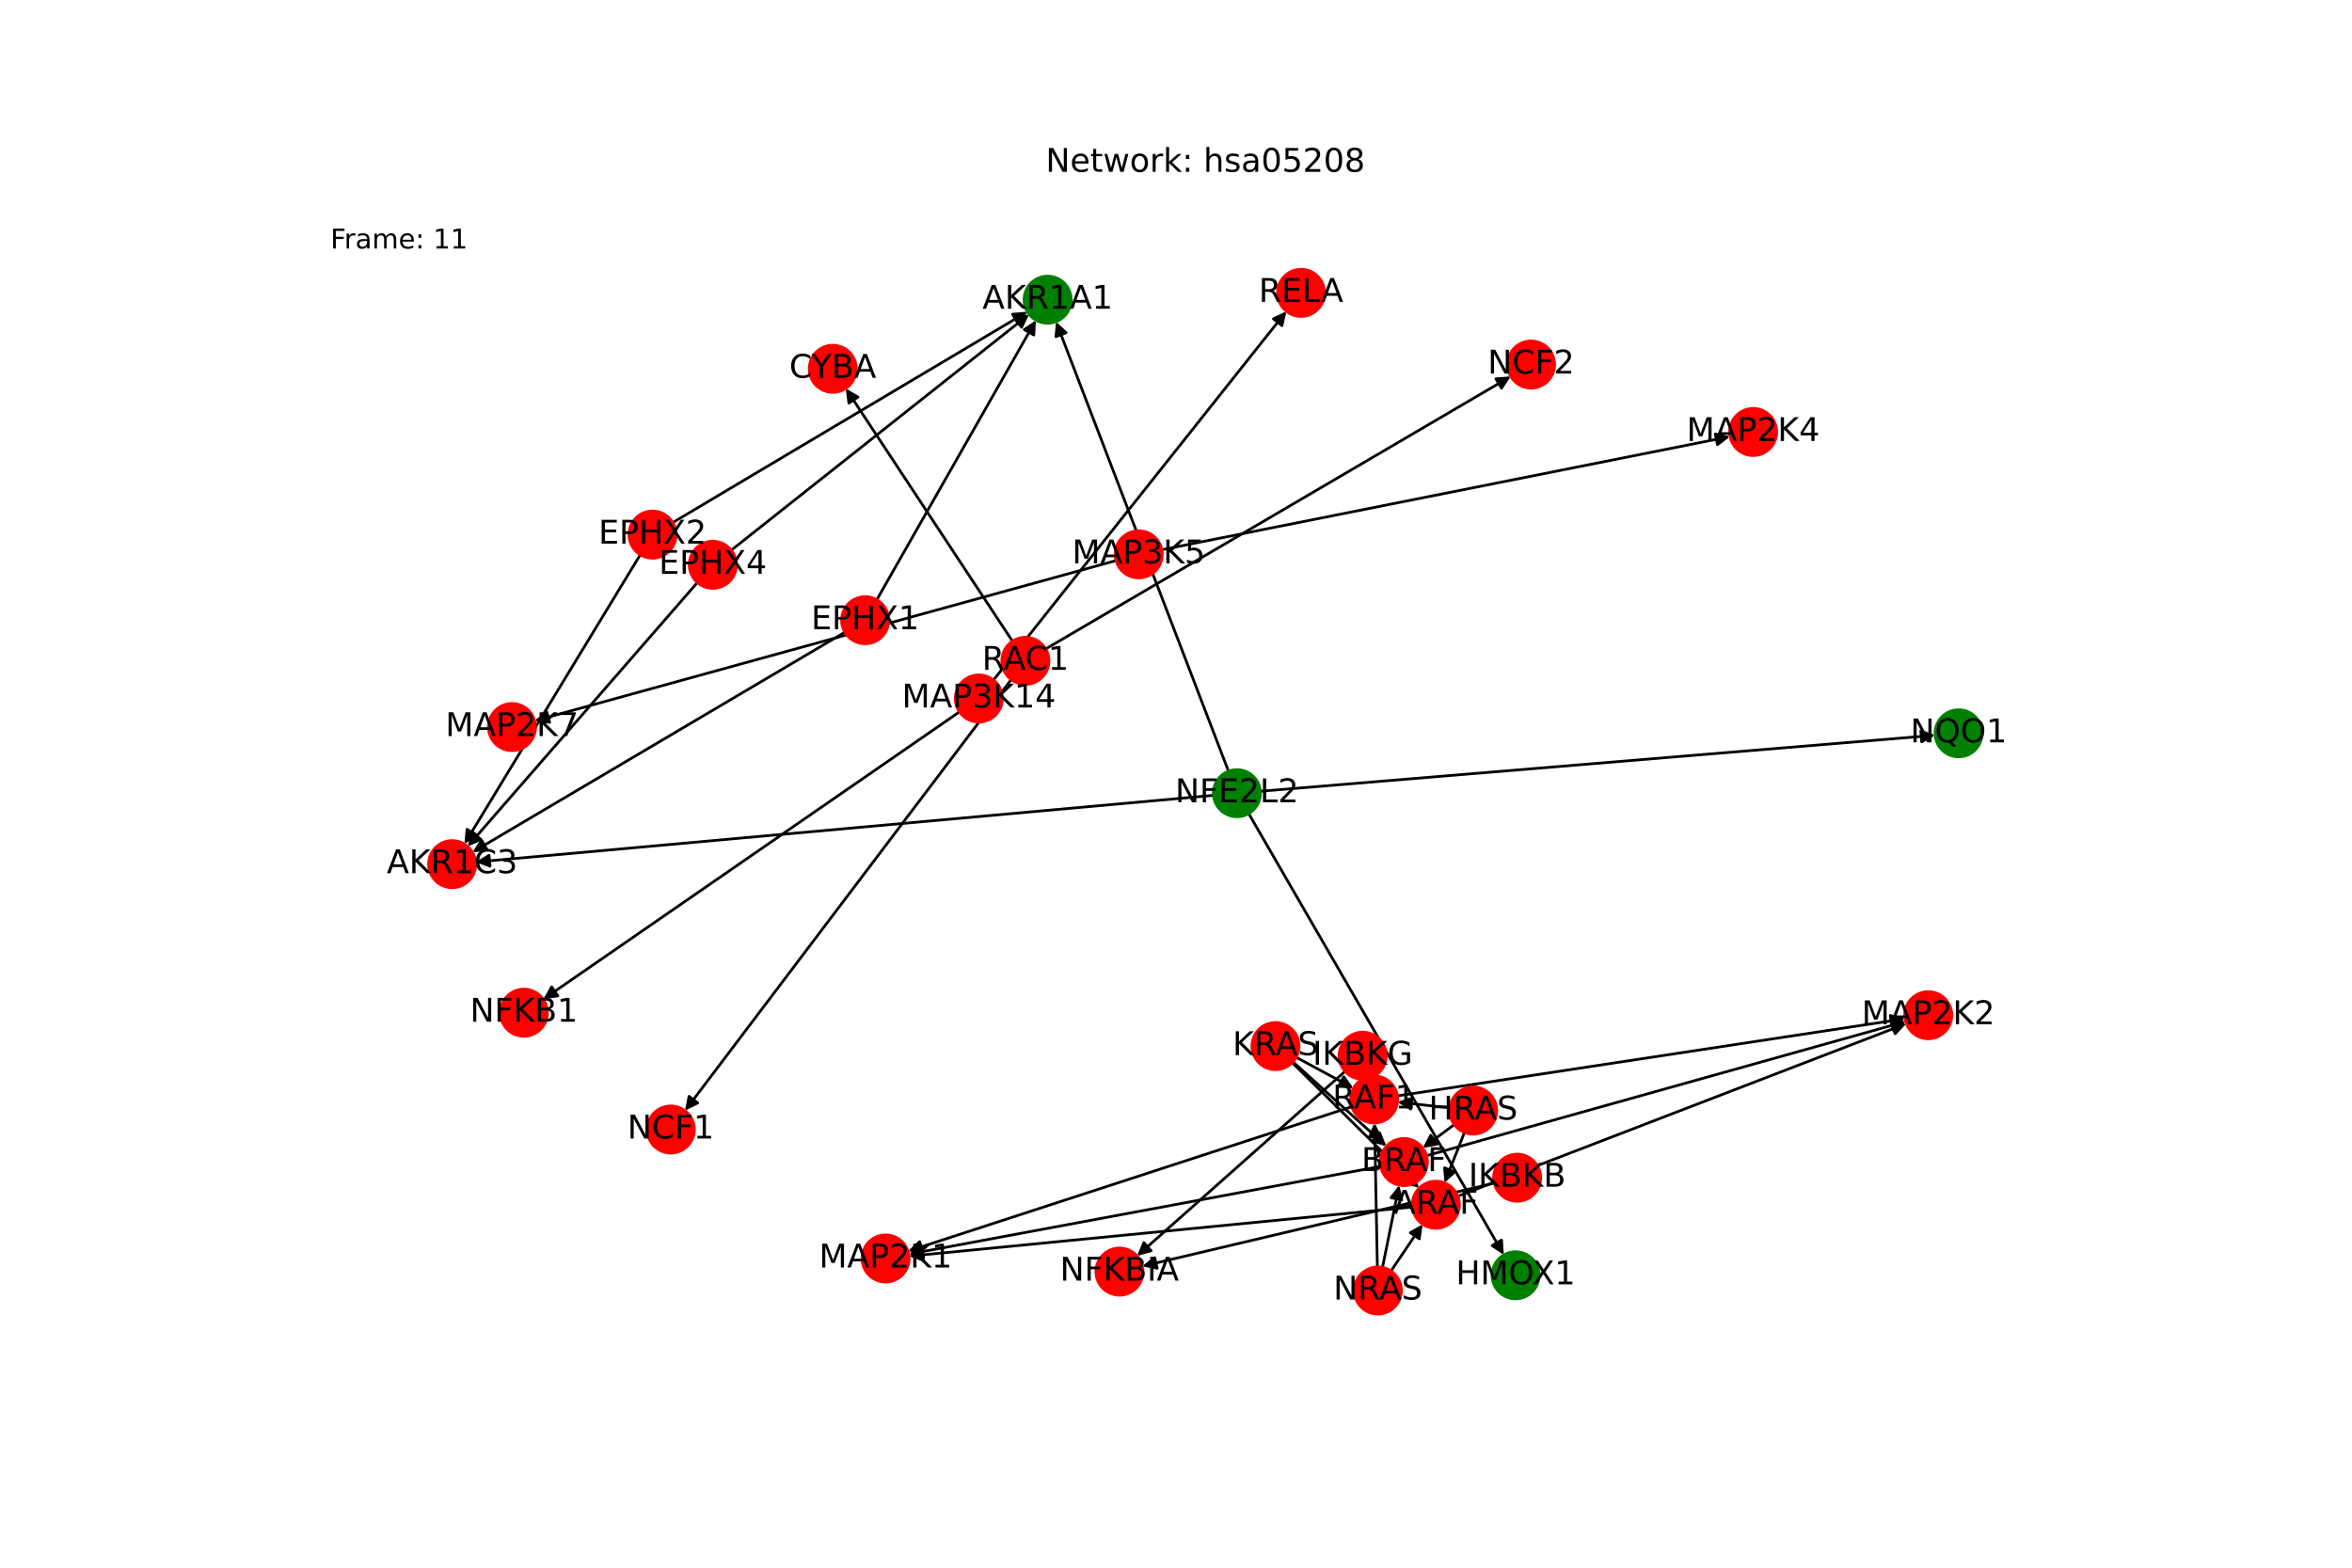 <?xml version="1.0" encoding="utf-8" standalone="no"?>
<!DOCTYPE svg PUBLIC "-//W3C//DTD SVG 1.1//EN"
  "http://www.w3.org/Graphics/SVG/1.1/DTD/svg11.dtd">
<!-- Created with matplotlib (https://matplotlib.org/) -->
<svg height="576pt" version="1.1" viewBox="0 0 864 576" width="864pt" xmlns="http://www.w3.org/2000/svg" xmlns:xlink="http://www.w3.org/1999/xlink">
 <defs>
  <style type="text/css">*{stroke-linecap:butt;stroke-linejoin:round;}</style>
 </defs>
 <g id="figure_1">
  <g id="patch_1">
   <path d="M 0 576 
L 864 576 
L 864 0 
L 0 0 
z
" style="fill:#ffffff;"/>
  </g>
  <g id="axes_1">
   <g id="patch_2">
    <path clip-path="url(#p5823218ba5)" d="M 364.96 249.852 
Q 418.752 182.121 471.849 115.266 
" style="fill:none;stroke:#000000;stroke-linecap:round;"/>
    <path clip-path="url(#p5823218ba5)" d="M 467.795 117.154 
L 471.849 115.266 
L 470.927 119.642 
L 467.795 117.154 
z
" style="stroke:#000000;stroke-linecap:round;"/>
   </g>
   <g id="patch_3">
    <path clip-path="url(#p5823218ba5)" d="M 352.445 261.559 
Q 276.009 314.36 200.494 366.525 
" style="fill:none;stroke:#000000;stroke-linecap:round;"/>
    <path clip-path="url(#p5823218ba5)" d="M 204.922 365.897 
L 200.494 366.525 
L 202.648 362.606 
L 204.922 365.897 
z
" style="stroke:#000000;stroke-linecap:round;"/>
   </g>
   <g id="patch_4">
    <path clip-path="url(#p5823218ba5)" d="M 426.798 201.979 
Q 531.162 181.194 634.429 160.627 
" style="fill:none;stroke:#000000;stroke-linecap:round;"/>
    <path clip-path="url(#p5823218ba5)" d="M 630.115 159.447 
L 634.429 160.627 
L 630.896 163.37 
L 630.115 159.447 
z
" style="stroke:#000000;stroke-linecap:round;"/>
   </g>
   <g id="patch_5">
    <path clip-path="url(#p5823218ba5)" d="M 409.951 205.973 
Q 303.19 235.406 197.507 264.541 
" style="fill:none;stroke:#000000;stroke-linecap:round;"/>
    <path clip-path="url(#p5823218ba5)" d="M 201.895 265.406 
L 197.507 264.541 
L 200.831 261.55 
L 201.895 265.406 
z
" style="stroke:#000000;stroke-linecap:round;"/>
   </g>
   <g id="patch_6">
    <path clip-path="url(#p5823218ba5)" d="M 463.009 290.723 
Q 586.937 280.434 709.75 270.237 
" style="fill:none;stroke:#000000;stroke-linecap:round;"/>
    <path clip-path="url(#p5823218ba5)" d="M 705.599 268.575 
L 709.75 270.237 
L 705.93 272.561 
L 705.599 268.575 
z
" style="stroke:#000000;stroke-linecap:round;"/>
   </g>
   <g id="patch_7">
    <path clip-path="url(#p5823218ba5)" d="M 458.715 298.939 
Q 505.565 380.004 551.855 460.1 
" style="fill:none;stroke:#000000;stroke-linecap:round;"/>
    <path clip-path="url(#p5823218ba5)" d="M 551.585 455.636 
L 551.855 460.1 
L 548.121 457.637 
L 551.585 455.636 
z
" style="stroke:#000000;stroke-linecap:round;"/>
   </g>
   <g id="patch_8">
    <path clip-path="url(#p5823218ba5)" d="M 451.279 283.352 
Q 419.609 200.779 388.34 119.25 
" style="fill:none;stroke:#000000;stroke-linecap:round;"/>
    <path clip-path="url(#p5823218ba5)" d="M 387.905 123.701 
L 388.34 119.25 
L 391.64 122.269 
L 387.905 123.701 
z
" style="stroke:#000000;stroke-linecap:round;"/>
   </g>
   <g id="patch_9">
    <path clip-path="url(#p5823218ba5)" d="M 445.755 292.219 
Q 310.242 304.475 175.843 316.63 
" style="fill:none;stroke:#000000;stroke-linecap:round;"/>
    <path clip-path="url(#p5823218ba5)" d="M 180.007 318.262 
L 175.843 316.63 
L 179.647 314.278 
L 180.007 318.262 
z
" style="stroke:#000000;stroke-linecap:round;"/>
   </g>
   <g id="patch_10">
    <path clip-path="url(#p5823218ba5)" d="M 371.911 235.573 
Q 341.297 189.151 311.299 143.662 
" style="fill:none;stroke:#000000;stroke-linecap:round;"/>
    <path clip-path="url(#p5823218ba5)" d="M 311.831 148.103 
L 311.299 143.662 
L 315.171 145.901 
L 311.831 148.103 
z
" style="stroke:#000000;stroke-linecap:round;"/>
   </g>
   <g id="patch_11">
    <path clip-path="url(#p5823218ba5)" d="M 371.451 249.708 
Q 311.539 328.903 252.302 407.205 
" style="fill:none;stroke:#000000;stroke-linecap:round;"/>
    <path clip-path="url(#p5823218ba5)" d="M 256.311 405.222 
L 252.302 407.205 
L 253.121 402.809 
L 256.311 405.222 
z
" style="stroke:#000000;stroke-linecap:round;"/>
   </g>
   <g id="patch_12">
    <path clip-path="url(#p5823218ba5)" d="M 384.151 238.42 
Q 469.556 188.369 553.997 138.883 
" style="fill:none;stroke:#000000;stroke-linecap:round;"/>
    <path clip-path="url(#p5823218ba5)" d="M 549.534 139.18 
L 553.997 138.883 
L 551.557 142.631 
L 549.534 139.18 
z
" style="stroke:#000000;stroke-linecap:round;"/>
   </g>
   <g id="patch_13">
    <path clip-path="url(#p5823218ba5)" d="M 534.207 413.205 
Q 528.429 417.5 523.548 421.128 
" style="fill:none;stroke:#000000;stroke-linecap:round;"/>
    <path clip-path="url(#p5823218ba5)" d="M 527.952 420.347 
L 523.548 421.128 
L 525.565 417.137 
L 527.952 420.347 
z
" style="stroke:#000000;stroke-linecap:round;"/>
   </g>
   <g id="patch_14">
    <path clip-path="url(#p5823218ba5)" d="M 532.555 407.071 
Q 522.966 405.994 514.487 405.043 
" style="fill:none;stroke:#000000;stroke-linecap:round;"/>
    <path clip-path="url(#p5823218ba5)" d="M 518.239 407.476 
L 514.487 405.043 
L 518.685 403.501 
L 518.239 407.476 
z
" style="stroke:#000000;stroke-linecap:round;"/>
   </g>
   <g id="patch_15">
    <path clip-path="url(#p5823218ba5)" d="M 537.966 416.091 
Q 534.301 425.338 531.047 433.546 
" style="fill:none;stroke:#000000;stroke-linecap:round;"/>
    <path clip-path="url(#p5823218ba5)" d="M 534.38 430.564 
L 531.047 433.546 
L 530.662 429.09 
L 534.38 430.564 
z
" style="stroke:#000000;stroke-linecap:round;"/>
   </g>
   <g id="patch_16">
    <path clip-path="url(#p5823218ba5)" d="M 474.979 390.16 
Q 492.127 405.658 508.445 420.407 
" style="fill:none;stroke:#000000;stroke-linecap:round;"/>
    <path clip-path="url(#p5823218ba5)" d="M 506.819 416.241 
L 508.445 420.407 
L 504.137 419.208 
L 506.819 416.241 
z
" style="stroke:#000000;stroke-linecap:round;"/>
   </g>
   <g id="patch_17">
    <path clip-path="url(#p5823218ba5)" d="M 476.169 388.474 
Q 486.663 394.152 496.174 399.299 
" style="fill:none;stroke:#000000;stroke-linecap:round;"/>
    <path clip-path="url(#p5823218ba5)" d="M 493.607 395.637 
L 496.174 399.299 
L 491.704 399.154 
L 493.607 395.637 
z
" style="stroke:#000000;stroke-linecap:round;"/>
   </g>
   <g id="patch_18">
    <path clip-path="url(#p5823218ba5)" d="M 474.709 390.445 
Q 497.997 413.494 520.491 435.757 
" style="fill:none;stroke:#000000;stroke-linecap:round;"/>
    <path clip-path="url(#p5823218ba5)" d="M 519.055 431.522 
L 520.491 435.757 
L 516.241 434.365 
L 519.055 431.522 
z
" style="stroke:#000000;stroke-linecap:round;"/>
   </g>
   <g id="patch_19">
    <path clip-path="url(#p5823218ba5)" d="M 507.86 465.665 
Q 510.92 450.559 513.758 436.548 
" style="fill:none;stroke:#000000;stroke-linecap:round;"/>
    <path clip-path="url(#p5823218ba5)" d="M 511.004 440.072 
L 513.758 436.548 
L 514.924 440.866 
L 511.004 440.072 
z
" style="stroke:#000000;stroke-linecap:round;"/>
   </g>
   <g id="patch_20">
    <path clip-path="url(#p5823218ba5)" d="M 505.972 465.493 
Q 505.456 439.052 504.963 413.728 
" style="fill:none;stroke:#000000;stroke-linecap:round;"/>
    <path clip-path="url(#p5823218ba5)" d="M 503.041 417.766 
L 504.963 413.728 
L 507.04 417.688 
L 503.041 417.766 
z
" style="stroke:#000000;stroke-linecap:round;"/>
   </g>
   <g id="patch_21">
    <path clip-path="url(#p5823218ba5)" d="M 510.99 466.978 
Q 516.792 458.396 521.967 450.739 
" style="fill:none;stroke:#000000;stroke-linecap:round;"/>
    <path clip-path="url(#p5823218ba5)" d="M 518.07 452.933 
L 521.967 450.739 
L 521.384 455.173 
L 518.07 452.933 
z
" style="stroke:#000000;stroke-linecap:round;"/>
   </g>
   <g id="patch_22">
    <path clip-path="url(#p5823218ba5)" d="M 507.185 428.547 
Q 420.513 444.676 334.939 460.599 
" style="fill:none;stroke:#000000;stroke-linecap:round;"/>
    <path clip-path="url(#p5823218ba5)" d="M 339.237 461.834 
L 334.939 460.599 
L 338.506 457.901 
L 339.237 461.834 
z
" style="stroke:#000000;stroke-linecap:round;"/>
   </g>
   <g id="patch_23">
    <path clip-path="url(#p5823218ba5)" d="M 524.039 424.627 
Q 612.019 399.981 698.922 375.636 
" style="fill:none;stroke:#000000;stroke-linecap:round;"/>
    <path clip-path="url(#p5823218ba5)" d="M 694.531 374.789 
L 698.922 375.636 
L 695.61 378.641 
L 694.531 374.789 
z
" style="stroke:#000000;stroke-linecap:round;"/>
   </g>
   <g id="patch_24">
    <path clip-path="url(#p5823218ba5)" d="M 496.538 406.633 
Q 415.047 433.171 334.619 459.362 
" style="fill:none;stroke:#000000;stroke-linecap:round;"/>
    <path clip-path="url(#p5823218ba5)" d="M 339.041 460.025 
L 334.619 459.362 
L 337.803 456.221 
L 339.041 460.025 
z
" style="stroke:#000000;stroke-linecap:round;"/>
   </g>
   <g id="patch_25">
    <path clip-path="url(#p5823218ba5)" d="M 513.336 402.65 
Q 606.556 388.475 698.671 374.469 
" style="fill:none;stroke:#000000;stroke-linecap:round;"/>
    <path clip-path="url(#p5823218ba5)" d="M 694.416 373.093 
L 698.671 374.469 
L 695.017 377.047 
L 694.416 373.093 
z
" style="stroke:#000000;stroke-linecap:round;"/>
   </g>
   <g id="patch_26">
    <path clip-path="url(#p5823218ba5)" d="M 518.823 443.48 
Q 426.382 452.513 335.055 461.438 
" style="fill:none;stroke:#000000;stroke-linecap:round;"/>
    <path clip-path="url(#p5823218ba5)" d="M 339.23 463.039 
L 335.055 461.438 
L 338.841 459.058 
L 339.23 463.039 
z
" style="stroke:#000000;stroke-linecap:round;"/>
   </g>
   <g id="patch_27">
    <path clip-path="url(#p5823218ba5)" d="M 535.528 439.525 
Q 617.891 407.818 699.212 376.512 
" style="fill:none;stroke:#000000;stroke-linecap:round;"/>
    <path clip-path="url(#p5823218ba5)" d="M 694.76 376.082 
L 699.212 376.512 
L 696.197 379.815 
L 694.76 376.082 
z
" style="stroke:#000000;stroke-linecap:round;"/>
   </g>
   <g id="patch_28">
    <path clip-path="url(#p5823218ba5)" d="M 548.891 434.705 
Q 484.275 449.965 420.747 464.969 
" style="fill:none;stroke:#000000;stroke-linecap:round;"/>
    <path clip-path="url(#p5823218ba5)" d="M 425.1 465.996 
L 420.747 464.969 
L 424.181 462.103 
L 425.1 465.996 
z
" style="stroke:#000000;stroke-linecap:round;"/>
   </g>
   <g id="patch_29">
    <path clip-path="url(#p5823218ba5)" d="M 494.097 393.641 
Q 455.901 427.554 418.54 460.724 
" style="fill:none;stroke:#000000;stroke-linecap:round;"/>
    <path clip-path="url(#p5823218ba5)" d="M 422.859 459.564 
L 418.54 460.724 
L 420.204 456.573 
L 422.859 459.564 
z
" style="stroke:#000000;stroke-linecap:round;"/>
   </g>
   <g id="patch_30">
    <path clip-path="url(#p5823218ba5)" d="M 322.096 220.356 
Q 351.326 169.001 380.002 118.618 
" style="fill:none;stroke:#000000;stroke-linecap:round;"/>
    <path clip-path="url(#p5823218ba5)" d="M 376.286 121.105 
L 380.002 118.618 
L 379.762 123.083 
L 376.286 121.105 
z
" style="stroke:#000000;stroke-linecap:round;"/>
   </g>
   <g id="patch_31">
    <path clip-path="url(#p5823218ba5)" d="M 310.354 232.29 
Q 241.958 272.698 174.523 312.538 
" style="fill:none;stroke:#000000;stroke-linecap:round;"/>
    <path clip-path="url(#p5823218ba5)" d="M 178.985 312.225 
L 174.523 312.538 
L 176.95 308.781 
L 178.985 312.225 
z
" style="stroke:#000000;stroke-linecap:round;"/>
   </g>
   <g id="patch_32">
    <path clip-path="url(#p5823218ba5)" d="M 247.144 191.996 
Q 312.27 153.271 376.436 115.117 
" style="fill:none;stroke:#000000;stroke-linecap:round;"/>
    <path clip-path="url(#p5823218ba5)" d="M 371.976 115.442 
L 376.436 115.117 
L 374.02 118.88 
L 371.976 115.442 
z
" style="stroke:#000000;stroke-linecap:round;"/>
   </g>
   <g id="patch_33">
    <path clip-path="url(#p5823218ba5)" d="M 235.202 203.824 
Q 202.903 256.967 171.184 309.155 
" style="fill:none;stroke:#000000;stroke-linecap:round;"/>
    <path clip-path="url(#p5823218ba5)" d="M 174.971 306.776 
L 171.184 309.155 
L 171.553 304.698 
L 174.971 306.776 
z
" style="stroke:#000000;stroke-linecap:round;"/>
   </g>
   <g id="patch_34">
    <path clip-path="url(#p5823218ba5)" d="M 268.648 202.139 
Q 323.348 158.819 377.172 116.192 
" style="fill:none;stroke:#000000;stroke-linecap:round;"/>
    <path clip-path="url(#p5823218ba5)" d="M 372.795 117.108 
L 377.172 116.192 
L 375.278 120.243 
L 372.795 117.108 
z
" style="stroke:#000000;stroke-linecap:round;"/>
   </g>
   <g id="patch_35">
    <path clip-path="url(#p5823218ba5)" d="M 256.175 214.045 
Q 213.984 262.511 172.527 310.135 
" style="fill:none;stroke:#000000;stroke-linecap:round;"/>
    <path clip-path="url(#p5823218ba5)" d="M 176.662 308.431 
L 172.527 310.135 
L 173.645 305.805 
L 176.662 308.431 
z
" style="stroke:#000000;stroke-linecap:round;"/>
   </g>
   <g id="PathCollection_1">
    <defs>
     <path d="M 0 8.66 
C 2.297 8.66 4.5 7.748 6.124 6.124 
C 7.748 4.5 8.66 2.297 8.66 -0 
C 8.66 -2.297 7.748 -4.5 6.124 -6.124 
C 4.5 -7.748 2.297 -8.66 0 -8.66 
C -2.297 -8.66 -4.5 -7.748 -6.124 -6.124 
C -7.748 -4.5 -8.66 -2.297 -8.66 0 
C -8.66 2.297 -7.748 4.5 -6.124 6.124 
C -4.5 7.748 -2.297 8.66 0 8.66 
z
" id="C0_0_f2641036a3"/>
    </defs>
    <g clip-path="url(#p5823218ba5)">
     <use style="fill:#ff0000;stroke:#ff0000;" x="305.916" xlink:href="#C0_0_f2641036a3" y="135.5"/>
    </g>
    <g clip-path="url(#p5823218ba5)">
     <use style="fill:#ff0000;stroke:#ff0000;" x="246.402" xlink:href="#C0_0_f2641036a3" y="415.005"/>
    </g>
    <g clip-path="url(#p5823218ba5)">
     <use style="fill:#ff0000;stroke:#ff0000;" x="562.434" xlink:href="#C0_0_f2641036a3" y="133.939"/>
    </g>
    <g clip-path="url(#p5823218ba5)">
     <use style="fill:#008000;stroke:#008000;" x="719.494" xlink:href="#C0_0_f2641036a3" y="269.428"/>
    </g>
    <g clip-path="url(#p5823218ba5)">
     <use style="fill:#ff0000;stroke:#ff0000;" x="359.572" xlink:href="#C0_0_f2641036a3" y="256.636"/>
    </g>
    <g clip-path="url(#p5823218ba5)">
     <use style="fill:#ff0000;stroke:#ff0000;" x="418.301" xlink:href="#C0_0_f2641036a3" y="203.671"/>
    </g>
    <g clip-path="url(#p5823218ba5)">
     <use style="fill:#008000;stroke:#008000;" x="454.381" xlink:href="#C0_0_f2641036a3" y="291.439"/>
    </g>
    <g clip-path="url(#p5823218ba5)">
     <use style="fill:#ff0000;stroke:#ff0000;" x="411.227" xlink:href="#C0_0_f2641036a3" y="467.217"/>
    </g>
    <g clip-path="url(#p5823218ba5)">
     <use style="fill:#ff0000;stroke:#ff0000;" x="376.677" xlink:href="#C0_0_f2641036a3" y="242.8"/>
    </g>
    <g clip-path="url(#p5823218ba5)">
     <use style="fill:#008000;stroke:#008000;" x="556.747" xlink:href="#C0_0_f2641036a3" y="468.566"/>
    </g>
    <g clip-path="url(#p5823218ba5)">
     <use style="fill:#ff0000;stroke:#ff0000;" x="541.159" xlink:href="#C0_0_f2641036a3" y="408.036"/>
    </g>
    <g clip-path="url(#p5823218ba5)">
     <use style="fill:#ff0000;stroke:#ff0000;" x="468.553" xlink:href="#C0_0_f2641036a3" y="384.353"/>
    </g>
    <g clip-path="url(#p5823218ba5)">
     <use style="fill:#ff0000;stroke:#ff0000;" x="506.141" xlink:href="#C0_0_f2641036a3" y="474.153"/>
    </g>
    <g clip-path="url(#p5823218ba5)">
     <use style="fill:#ff0000;stroke:#ff0000;" x="325.323" xlink:href="#C0_0_f2641036a3" y="462.388"/>
    </g>
    <g clip-path="url(#p5823218ba5)">
     <use style="fill:#ff0000;stroke:#ff0000;" x="708.337" xlink:href="#C0_0_f2641036a3" y="372.999"/>
    </g>
    <g clip-path="url(#p5823218ba5)">
     <use style="fill:#ff0000;stroke:#ff0000;" x="515.699" xlink:href="#C0_0_f2641036a3" y="426.963"/>
    </g>
    <g clip-path="url(#p5823218ba5)">
     <use style="fill:#ff0000;stroke:#ff0000;" x="504.772" xlink:href="#C0_0_f2641036a3" y="403.952"/>
    </g>
    <g clip-path="url(#p5823218ba5)">
     <use style="fill:#ff0000;stroke:#ff0000;" x="527.443" xlink:href="#C0_0_f2641036a3" y="442.638"/>
    </g>
    <g clip-path="url(#p5823218ba5)">
     <use style="fill:#008000;stroke:#008000;" x="384.839" xlink:href="#C0_0_f2641036a3" y="110.12"/>
    </g>
    <g clip-path="url(#p5823218ba5)">
     <use style="fill:#ff0000;stroke:#ff0000;" x="166.106" xlink:href="#C0_0_f2641036a3" y="317.511"/>
    </g>
    <g clip-path="url(#p5823218ba5)">
     <use style="fill:#ff0000;stroke:#ff0000;" x="477.931" xlink:href="#C0_0_f2641036a3" y="107.607"/>
    </g>
    <g clip-path="url(#p5823218ba5)">
     <use style="fill:#ff0000;stroke:#ff0000;" x="192.448" xlink:href="#C0_0_f2641036a3" y="372.083"/>
    </g>
    <g clip-path="url(#p5823218ba5)">
     <use style="fill:#ff0000;stroke:#ff0000;" x="644.02" xlink:href="#C0_0_f2641036a3" y="158.717"/>
    </g>
    <g clip-path="url(#p5823218ba5)">
     <use style="fill:#ff0000;stroke:#ff0000;" x="188.077" xlink:href="#C0_0_f2641036a3" y="267.141"/>
    </g>
    <g clip-path="url(#p5823218ba5)">
     <use style="fill:#ff0000;stroke:#ff0000;" x="557.322" xlink:href="#C0_0_f2641036a3" y="432.714"/>
    </g>
    <g clip-path="url(#p5823218ba5)">
     <use style="fill:#ff0000;stroke:#ff0000;" x="500.573" xlink:href="#C0_0_f2641036a3" y="387.892"/>
    </g>
    <g clip-path="url(#p5823218ba5)">
     <use style="fill:#ff0000;stroke:#ff0000;" x="317.811" xlink:href="#C0_0_f2641036a3" y="227.885"/>
    </g>
    <g clip-path="url(#p5823218ba5)">
     <use style="fill:#ff0000;stroke:#ff0000;" x="239.701" xlink:href="#C0_0_f2641036a3" y="196.422"/>
    </g>
    <g clip-path="url(#p5823218ba5)">
     <use style="fill:#ff0000;stroke:#ff0000;" x="261.859" xlink:href="#C0_0_f2641036a3" y="207.516"/>
    </g>
   </g>
   <g id="text_1">
    <g clip-path="url(#p5823218ba5)">
     <!-- CYBA -->
     <g transform="translate(289.946 138.811)scale(0.12 -0.12)">
      <defs>
       <path d="M 64.406 67.281 
L 64.406 56.891 
Q 59.422 61.531 53.781 63.812 
Q 48.141 66.109 41.797 66.109 
Q 29.297 66.109 22.656 58.469 
Q 16.016 50.828 16.016 36.375 
Q 16.016 21.969 22.656 14.328 
Q 29.297 6.688 41.797 6.688 
Q 48.141 6.688 53.781 8.984 
Q 59.422 11.281 64.406 15.922 
L 64.406 5.609 
Q 59.234 2.094 53.438 0.328 
Q 47.656 -1.422 41.219 -1.422 
Q 24.656 -1.422 15.125 8.703 
Q 5.609 18.844 5.609 36.375 
Q 5.609 53.953 15.125 64.078 
Q 24.656 74.219 41.219 74.219 
Q 47.75 74.219 53.531 72.484 
Q 59.328 70.75 64.406 67.281 
z
" id="DejaVuSans-67"/>
       <path d="M -0.203 72.906 
L 10.406 72.906 
L 30.609 42.922 
L 50.688 72.906 
L 61.281 72.906 
L 35.5 34.719 
L 35.5 0 
L 25.594 0 
L 25.594 34.719 
z
" id="DejaVuSans-89"/>
       <path d="M 19.672 34.812 
L 19.672 8.109 
L 35.5 8.109 
Q 43.453 8.109 47.281 11.406 
Q 51.125 14.703 51.125 21.484 
Q 51.125 28.328 47.281 31.562 
Q 43.453 34.812 35.5 34.812 
z
M 19.672 64.797 
L 19.672 42.828 
L 34.281 42.828 
Q 41.5 42.828 45.031 45.531 
Q 48.578 48.25 48.578 53.812 
Q 48.578 59.328 45.031 62.062 
Q 41.5 64.797 34.281 64.797 
z
M 9.812 72.906 
L 35.016 72.906 
Q 46.297 72.906 52.391 68.219 
Q 58.5 63.531 58.5 54.891 
Q 58.5 48.188 55.375 44.234 
Q 52.25 40.281 46.188 39.312 
Q 53.469 37.75 57.5 32.781 
Q 61.531 27.828 61.531 20.406 
Q 61.531 10.641 54.891 5.312 
Q 48.25 0 35.984 0 
L 9.812 0 
z
" id="DejaVuSans-66"/>
       <path d="M 34.188 63.188 
L 20.797 26.906 
L 47.609 26.906 
z
M 28.609 72.906 
L 39.797 72.906 
L 67.578 0 
L 57.328 0 
L 50.688 18.703 
L 17.828 18.703 
L 11.188 0 
L 0.781 0 
z
" id="DejaVuSans-65"/>
      </defs>
      <use xlink:href="#DejaVuSans-67"/>
      <use x="68.074" xlink:href="#DejaVuSans-89"/>
      <use x="129.158" xlink:href="#DejaVuSans-66"/>
      <use x="197.762" xlink:href="#DejaVuSans-65"/>
     </g>
    </g>
   </g>
   <g id="text_2">
    <g clip-path="url(#p5823218ba5)">
     <!-- NCF1 -->
     <g transform="translate(230.455 418.316)scale(0.12 -0.12)">
      <defs>
       <path d="M 9.812 72.906 
L 23.094 72.906 
L 55.422 11.922 
L 55.422 72.906 
L 64.984 72.906 
L 64.984 0 
L 51.703 0 
L 19.391 60.984 
L 19.391 0 
L 9.812 0 
z
" id="DejaVuSans-78"/>
       <path d="M 9.812 72.906 
L 51.703 72.906 
L 51.703 64.594 
L 19.672 64.594 
L 19.672 43.109 
L 48.578 43.109 
L 48.578 34.812 
L 19.672 34.812 
L 19.672 0 
L 9.812 0 
z
" id="DejaVuSans-70"/>
       <path d="M 12.406 8.297 
L 28.516 8.297 
L 28.516 63.922 
L 10.984 60.406 
L 10.984 69.391 
L 28.422 72.906 
L 38.281 72.906 
L 38.281 8.297 
L 54.391 8.297 
L 54.391 0 
L 12.406 0 
z
" id="DejaVuSans-49"/>
      </defs>
      <use xlink:href="#DejaVuSans-78"/>
      <use x="74.805" xlink:href="#DejaVuSans-67"/>
      <use x="144.629" xlink:href="#DejaVuSans-70"/>
      <use x="202.148" xlink:href="#DejaVuSans-49"/>
     </g>
    </g>
   </g>
   <g id="text_3">
    <g clip-path="url(#p5823218ba5)">
     <!-- NCF2 -->
     <g transform="translate(546.487 137.25)scale(0.12 -0.12)">
      <defs>
       <path d="M 19.188 8.297 
L 53.609 8.297 
L 53.609 0 
L 7.328 0 
L 7.328 8.297 
Q 12.938 14.109 22.625 23.891 
Q 32.328 33.688 34.812 36.531 
Q 39.547 41.844 41.422 45.531 
Q 43.312 49.219 43.312 52.781 
Q 43.312 58.594 39.234 62.25 
Q 35.156 65.922 28.609 65.922 
Q 23.969 65.922 18.812 64.312 
Q 13.672 62.703 7.812 59.422 
L 7.812 69.391 
Q 13.766 71.781 18.938 73 
Q 24.125 74.219 28.422 74.219 
Q 39.75 74.219 46.484 68.547 
Q 53.219 62.891 53.219 53.422 
Q 53.219 48.922 51.531 44.891 
Q 49.859 40.875 45.406 35.406 
Q 44.188 33.984 37.641 27.219 
Q 31.109 20.453 19.188 8.297 
z
" id="DejaVuSans-50"/>
      </defs>
      <use xlink:href="#DejaVuSans-78"/>
      <use x="74.805" xlink:href="#DejaVuSans-67"/>
      <use x="144.629" xlink:href="#DejaVuSans-70"/>
      <use x="202.148" xlink:href="#DejaVuSans-50"/>
     </g>
    </g>
   </g>
   <g id="text_4">
    <g clip-path="url(#p5823218ba5)">
     <!-- NQO1 -->
     <g transform="translate(701.742 272.739)scale(0.12 -0.12)">
      <defs>
       <path d="M 39.406 66.219 
Q 28.656 66.219 22.328 58.203 
Q 16.016 50.203 16.016 36.375 
Q 16.016 22.609 22.328 14.594 
Q 28.656 6.594 39.406 6.594 
Q 50.141 6.594 56.422 14.594 
Q 62.703 22.609 62.703 36.375 
Q 62.703 50.203 56.422 58.203 
Q 50.141 66.219 39.406 66.219 
z
M 53.219 1.312 
L 66.219 -12.891 
L 54.297 -12.891 
L 43.5 -1.219 
Q 41.891 -1.312 41.031 -1.359 
Q 40.188 -1.422 39.406 -1.422 
Q 24.031 -1.422 14.812 8.859 
Q 5.609 19.141 5.609 36.375 
Q 5.609 53.656 14.812 63.938 
Q 24.031 74.219 39.406 74.219 
Q 54.734 74.219 63.906 63.938 
Q 73.094 53.656 73.094 36.375 
Q 73.094 23.688 67.984 14.641 
Q 62.891 5.609 53.219 1.312 
z
" id="DejaVuSans-81"/>
       <path d="M 39.406 66.219 
Q 28.656 66.219 22.328 58.203 
Q 16.016 50.203 16.016 36.375 
Q 16.016 22.609 22.328 14.594 
Q 28.656 6.594 39.406 6.594 
Q 50.141 6.594 56.422 14.594 
Q 62.703 22.609 62.703 36.375 
Q 62.703 50.203 56.422 58.203 
Q 50.141 66.219 39.406 66.219 
z
M 39.406 74.219 
Q 54.734 74.219 63.906 63.938 
Q 73.094 53.656 73.094 36.375 
Q 73.094 19.141 63.906 8.859 
Q 54.734 -1.422 39.406 -1.422 
Q 24.031 -1.422 14.812 8.828 
Q 5.609 19.094 5.609 36.375 
Q 5.609 53.656 14.812 63.938 
Q 24.031 74.219 39.406 74.219 
z
" id="DejaVuSans-79"/>
      </defs>
      <use xlink:href="#DejaVuSans-78"/>
      <use x="74.805" xlink:href="#DejaVuSans-81"/>
      <use x="153.516" xlink:href="#DejaVuSans-79"/>
      <use x="232.227" xlink:href="#DejaVuSans-49"/>
     </g>
    </g>
   </g>
   <g id="text_5">
    <g clip-path="url(#p5823218ba5)">
     <!-- MAP3K14 -->
     <g transform="translate(331.286 259.947)scale(0.12 -0.12)">
      <defs>
       <path d="M 9.812 72.906 
L 24.516 72.906 
L 43.109 23.297 
L 61.812 72.906 
L 76.516 72.906 
L 76.516 0 
L 66.891 0 
L 66.891 64.016 
L 48.094 14.016 
L 38.188 14.016 
L 19.391 64.016 
L 19.391 0 
L 9.812 0 
z
" id="DejaVuSans-77"/>
       <path d="M 19.672 64.797 
L 19.672 37.406 
L 32.078 37.406 
Q 38.969 37.406 42.719 40.969 
Q 46.484 44.531 46.484 51.125 
Q 46.484 57.672 42.719 61.234 
Q 38.969 64.797 32.078 64.797 
z
M 9.812 72.906 
L 32.078 72.906 
Q 44.344 72.906 50.609 67.359 
Q 56.891 61.812 56.891 51.125 
Q 56.891 40.328 50.609 34.812 
Q 44.344 29.297 32.078 29.297 
L 19.672 29.297 
L 19.672 0 
L 9.812 0 
z
" id="DejaVuSans-80"/>
       <path d="M 40.578 39.312 
Q 47.656 37.797 51.625 33 
Q 55.609 28.219 55.609 21.188 
Q 55.609 10.406 48.188 4.484 
Q 40.766 -1.422 27.094 -1.422 
Q 22.516 -1.422 17.656 -0.516 
Q 12.797 0.391 7.625 2.203 
L 7.625 11.719 
Q 11.719 9.328 16.594 8.109 
Q 21.484 6.891 26.812 6.891 
Q 36.078 6.891 40.938 10.547 
Q 45.797 14.203 45.797 21.188 
Q 45.797 27.641 41.281 31.266 
Q 36.766 34.906 28.719 34.906 
L 20.219 34.906 
L 20.219 43.016 
L 29.109 43.016 
Q 36.375 43.016 40.234 45.922 
Q 44.094 48.828 44.094 54.297 
Q 44.094 59.906 40.109 62.906 
Q 36.141 65.922 28.719 65.922 
Q 24.656 65.922 20.016 65.031 
Q 15.375 64.156 9.812 62.312 
L 9.812 71.094 
Q 15.438 72.656 20.344 73.438 
Q 25.25 74.219 29.594 74.219 
Q 40.828 74.219 47.359 69.109 
Q 53.906 64.016 53.906 55.328 
Q 53.906 49.266 50.438 45.094 
Q 46.969 40.922 40.578 39.312 
z
" id="DejaVuSans-51"/>
       <path d="M 9.812 72.906 
L 19.672 72.906 
L 19.672 42.094 
L 52.391 72.906 
L 65.094 72.906 
L 28.906 38.922 
L 67.672 0 
L 54.688 0 
L 19.672 35.109 
L 19.672 0 
L 9.812 0 
z
" id="DejaVuSans-75"/>
       <path d="M 37.797 64.312 
L 12.891 25.391 
L 37.797 25.391 
z
M 35.203 72.906 
L 47.609 72.906 
L 47.609 25.391 
L 58.016 25.391 
L 58.016 17.188 
L 47.609 17.188 
L 47.609 0 
L 37.797 0 
L 37.797 17.188 
L 4.891 17.188 
L 4.891 26.703 
z
" id="DejaVuSans-52"/>
      </defs>
      <use xlink:href="#DejaVuSans-77"/>
      <use x="86.279" xlink:href="#DejaVuSans-65"/>
      <use x="154.688" xlink:href="#DejaVuSans-80"/>
      <use x="214.99" xlink:href="#DejaVuSans-51"/>
      <use x="278.613" xlink:href="#DejaVuSans-75"/>
      <use x="344.189" xlink:href="#DejaVuSans-49"/>
      <use x="407.812" xlink:href="#DejaVuSans-52"/>
     </g>
    </g>
   </g>
   <g id="text_6">
    <g clip-path="url(#p5823218ba5)">
     <!-- MAP3K5 -->
     <g transform="translate(393.833 206.982)scale(0.12 -0.12)">
      <defs>
       <path d="M 10.797 72.906 
L 49.516 72.906 
L 49.516 64.594 
L 19.828 64.594 
L 19.828 46.734 
Q 21.969 47.469 24.109 47.828 
Q 26.266 48.188 28.422 48.188 
Q 40.625 48.188 47.75 41.5 
Q 54.891 34.812 54.891 23.391 
Q 54.891 11.625 47.562 5.094 
Q 40.234 -1.422 26.906 -1.422 
Q 22.312 -1.422 17.547 -0.641 
Q 12.797 0.141 7.719 1.703 
L 7.719 11.625 
Q 12.109 9.234 16.797 8.062 
Q 21.484 6.891 26.703 6.891 
Q 35.156 6.891 40.078 11.328 
Q 45.016 15.766 45.016 23.391 
Q 45.016 31 40.078 35.438 
Q 35.156 39.891 26.703 39.891 
Q 22.75 39.891 18.812 39.016 
Q 14.891 38.141 10.797 36.281 
z
" id="DejaVuSans-53"/>
      </defs>
      <use xlink:href="#DejaVuSans-77"/>
      <use x="86.279" xlink:href="#DejaVuSans-65"/>
      <use x="154.688" xlink:href="#DejaVuSans-80"/>
      <use x="214.99" xlink:href="#DejaVuSans-51"/>
      <use x="278.613" xlink:href="#DejaVuSans-75"/>
      <use x="344.189" xlink:href="#DejaVuSans-53"/>
     </g>
    </g>
   </g>
   <g id="text_7">
    <g clip-path="url(#p5823218ba5)">
     <!-- NFE2L2 -->
     <g transform="translate(431.672 294.751)scale(0.12 -0.12)">
      <defs>
       <path d="M 9.812 72.906 
L 55.906 72.906 
L 55.906 64.594 
L 19.672 64.594 
L 19.672 43.016 
L 54.391 43.016 
L 54.391 34.719 
L 19.672 34.719 
L 19.672 8.297 
L 56.781 8.297 
L 56.781 0 
L 9.812 0 
z
" id="DejaVuSans-69"/>
       <path d="M 9.812 72.906 
L 19.672 72.906 
L 19.672 8.297 
L 55.172 8.297 
L 55.172 0 
L 9.812 0 
z
" id="DejaVuSans-76"/>
      </defs>
      <use xlink:href="#DejaVuSans-78"/>
      <use x="74.805" xlink:href="#DejaVuSans-70"/>
      <use x="132.324" xlink:href="#DejaVuSans-69"/>
      <use x="195.508" xlink:href="#DejaVuSans-50"/>
      <use x="259.131" xlink:href="#DejaVuSans-76"/>
      <use x="314.844" xlink:href="#DejaVuSans-50"/>
     </g>
    </g>
   </g>
   <g id="text_8">
    <g clip-path="url(#p5823218ba5)">
     <!-- NFKBIA -->
     <g transform="translate(389.362 470.528)scale(0.12 -0.12)">
      <defs>
       <path d="M 9.812 72.906 
L 19.672 72.906 
L 19.672 0 
L 9.812 0 
z
" id="DejaVuSans-73"/>
      </defs>
      <use xlink:href="#DejaVuSans-78"/>
      <use x="74.805" xlink:href="#DejaVuSans-70"/>
      <use x="132.324" xlink:href="#DejaVuSans-75"/>
      <use x="197.9" xlink:href="#DejaVuSans-66"/>
      <use x="266.504" xlink:href="#DejaVuSans-73"/>
      <use x="295.996" xlink:href="#DejaVuSans-65"/>
     </g>
    </g>
   </g>
   <g id="text_9">
    <g clip-path="url(#p5823218ba5)">
     <!-- RAC1 -->
     <g transform="translate(360.741 246.112)scale(0.12 -0.12)">
      <defs>
       <path d="M 44.391 34.188 
Q 47.562 33.109 50.562 29.594 
Q 53.562 26.078 56.594 19.922 
L 66.609 0 
L 56 0 
L 46.688 18.703 
Q 43.062 26.031 39.672 28.422 
Q 36.281 30.812 30.422 30.812 
L 19.672 30.812 
L 19.672 0 
L 9.812 0 
L 9.812 72.906 
L 32.078 72.906 
Q 44.578 72.906 50.734 67.672 
Q 56.891 62.453 56.891 51.906 
Q 56.891 45.016 53.688 40.469 
Q 50.484 35.938 44.391 34.188 
z
M 19.672 64.797 
L 19.672 38.922 
L 32.078 38.922 
Q 39.203 38.922 42.844 42.219 
Q 46.484 45.516 46.484 51.906 
Q 46.484 58.297 42.844 61.547 
Q 39.203 64.797 32.078 64.797 
z
" id="DejaVuSans-82"/>
      </defs>
      <use xlink:href="#DejaVuSans-82"/>
      <use x="65.482" xlink:href="#DejaVuSans-65"/>
      <use x="132.141" xlink:href="#DejaVuSans-67"/>
      <use x="201.965" xlink:href="#DejaVuSans-49"/>
     </g>
    </g>
   </g>
   <g id="text_10">
    <g clip-path="url(#p5823218ba5)">
     <!-- HMOX1 -->
     <g transform="translate(534.79 471.877)scale(0.12 -0.12)">
      <defs>
       <path d="M 9.812 72.906 
L 19.672 72.906 
L 19.672 43.016 
L 55.516 43.016 
L 55.516 72.906 
L 65.375 72.906 
L 65.375 0 
L 55.516 0 
L 55.516 34.719 
L 19.672 34.719 
L 19.672 0 
L 9.812 0 
z
" id="DejaVuSans-72"/>
       <path d="M 6.297 72.906 
L 16.891 72.906 
L 35.016 45.797 
L 53.219 72.906 
L 63.812 72.906 
L 40.375 37.891 
L 65.375 0 
L 54.781 0 
L 34.281 31 
L 13.625 0 
L 2.984 0 
L 29 38.922 
z
" id="DejaVuSans-88"/>
      </defs>
      <use xlink:href="#DejaVuSans-72"/>
      <use x="75.195" xlink:href="#DejaVuSans-77"/>
      <use x="161.475" xlink:href="#DejaVuSans-79"/>
      <use x="233.811" xlink:href="#DejaVuSans-88"/>
      <use x="302.316" xlink:href="#DejaVuSans-49"/>
     </g>
    </g>
   </g>
   <g id="text_11">
    <g clip-path="url(#p5823218ba5)">
     <!-- HRAS -->
     <g transform="translate(524.804 411.348)scale(0.12 -0.12)">
      <defs>
       <path d="M 53.516 70.516 
L 53.516 60.891 
Q 47.906 63.578 42.922 64.891 
Q 37.938 66.219 33.297 66.219 
Q 25.25 66.219 20.875 63.094 
Q 16.5 59.969 16.5 54.203 
Q 16.5 49.359 19.406 46.891 
Q 22.312 44.438 30.422 42.922 
L 36.375 41.703 
Q 47.406 39.594 52.656 34.297 
Q 57.906 29 57.906 20.125 
Q 57.906 9.516 50.797 4.047 
Q 43.703 -1.422 29.984 -1.422 
Q 24.812 -1.422 18.969 -0.25 
Q 13.141 0.922 6.891 3.219 
L 6.891 13.375 
Q 12.891 10.016 18.656 8.297 
Q 24.422 6.594 29.984 6.594 
Q 38.422 6.594 43.016 9.906 
Q 47.609 13.234 47.609 19.391 
Q 47.609 24.75 44.312 27.781 
Q 41.016 30.812 33.5 32.328 
L 27.484 33.5 
Q 16.453 35.688 11.516 40.375 
Q 6.594 45.062 6.594 53.422 
Q 6.594 63.094 13.406 68.656 
Q 20.219 74.219 32.172 74.219 
Q 37.312 74.219 42.625 73.281 
Q 47.953 72.359 53.516 70.516 
z
" id="DejaVuSans-83"/>
      </defs>
      <use xlink:href="#DejaVuSans-72"/>
      <use x="75.195" xlink:href="#DejaVuSans-82"/>
      <use x="140.678" xlink:href="#DejaVuSans-65"/>
      <use x="209.086" xlink:href="#DejaVuSans-83"/>
     </g>
    </g>
   </g>
   <g id="text_12">
    <g clip-path="url(#p5823218ba5)">
     <!-- KRAS -->
     <g transform="translate(452.776 387.664)scale(0.12 -0.12)">
      <use xlink:href="#DejaVuSans-75"/>
      <use x="65.576" xlink:href="#DejaVuSans-82"/>
      <use x="131.059" xlink:href="#DejaVuSans-65"/>
      <use x="199.467" xlink:href="#DejaVuSans-83"/>
     </g>
    </g>
   </g>
   <g id="text_13">
    <g clip-path="url(#p5823218ba5)">
     <!-- NRAS -->
     <g transform="translate(489.809 477.464)scale(0.12 -0.12)">
      <use xlink:href="#DejaVuSans-78"/>
      <use x="74.805" xlink:href="#DejaVuSans-82"/>
      <use x="140.287" xlink:href="#DejaVuSans-65"/>
      <use x="208.695" xlink:href="#DejaVuSans-83"/>
     </g>
    </g>
   </g>
   <g id="text_14">
    <g clip-path="url(#p5823218ba5)">
     <!-- MAP2K1 -->
     <g transform="translate(300.855 465.7)scale(0.12 -0.12)">
      <use xlink:href="#DejaVuSans-77"/>
      <use x="86.279" xlink:href="#DejaVuSans-65"/>
      <use x="154.688" xlink:href="#DejaVuSans-80"/>
      <use x="214.99" xlink:href="#DejaVuSans-50"/>
      <use x="278.613" xlink:href="#DejaVuSans-75"/>
      <use x="344.189" xlink:href="#DejaVuSans-49"/>
     </g>
    </g>
   </g>
   <g id="text_15">
    <g clip-path="url(#p5823218ba5)">
     <!-- MAP2K2 -->
     <g transform="translate(683.868 376.31)scale(0.12 -0.12)">
      <use xlink:href="#DejaVuSans-77"/>
      <use x="86.279" xlink:href="#DejaVuSans-65"/>
      <use x="154.688" xlink:href="#DejaVuSans-80"/>
      <use x="214.99" xlink:href="#DejaVuSans-50"/>
      <use x="278.613" xlink:href="#DejaVuSans-75"/>
      <use x="344.189" xlink:href="#DejaVuSans-50"/>
     </g>
    </g>
   </g>
   <g id="text_16">
    <g clip-path="url(#p5823218ba5)">
     <!-- BRAF -->
     <g transform="translate(500.099 430.274)scale(0.12 -0.12)">
      <use xlink:href="#DejaVuSans-66"/>
      <use x="68.604" xlink:href="#DejaVuSans-82"/>
      <use x="134.086" xlink:href="#DejaVuSans-65"/>
      <use x="202.494" xlink:href="#DejaVuSans-70"/>
     </g>
    </g>
   </g>
   <g id="text_17">
    <g clip-path="url(#p5823218ba5)">
     <!-- RAF1 -->
     <g transform="translate(489.47 407.263)scale(0.12 -0.12)">
      <use xlink:href="#DejaVuSans-82"/>
      <use x="65.482" xlink:href="#DejaVuSans-65"/>
      <use x="133.891" xlink:href="#DejaVuSans-70"/>
      <use x="191.41" xlink:href="#DejaVuSans-49"/>
     </g>
    </g>
   </g>
   <g id="text_18">
    <g clip-path="url(#p5823218ba5)">
     <!-- ARAF -->
     <g transform="translate(511.854 445.949)scale(0.12 -0.12)">
      <use xlink:href="#DejaVuSans-65"/>
      <use x="68.408" xlink:href="#DejaVuSans-82"/>
      <use x="133.891" xlink:href="#DejaVuSans-65"/>
      <use x="202.299" xlink:href="#DejaVuSans-70"/>
     </g>
    </g>
   </g>
   <g id="text_19">
    <g clip-path="url(#p5823218ba5)">
     <!-- AKR1A1 -->
     <g transform="translate(360.891 113.432)scale(0.12 -0.12)">
      <use xlink:href="#DejaVuSans-65"/>
      <use x="68.408" xlink:href="#DejaVuSans-75"/>
      <use x="133.984" xlink:href="#DejaVuSans-82"/>
      <use x="203.467" xlink:href="#DejaVuSans-49"/>
      <use x="267.09" xlink:href="#DejaVuSans-65"/>
      <use x="335.498" xlink:href="#DejaVuSans-49"/>
     </g>
    </g>
   </g>
   <g id="text_20">
    <g clip-path="url(#p5823218ba5)">
     <!-- AKR1C3 -->
     <g transform="translate(142.073 320.822)scale(0.12 -0.12)">
      <use xlink:href="#DejaVuSans-65"/>
      <use x="68.408" xlink:href="#DejaVuSans-75"/>
      <use x="133.984" xlink:href="#DejaVuSans-82"/>
      <use x="203.467" xlink:href="#DejaVuSans-49"/>
      <use x="267.09" xlink:href="#DejaVuSans-67"/>
      <use x="336.914" xlink:href="#DejaVuSans-51"/>
     </g>
    </g>
   </g>
   <g id="text_21">
    <g clip-path="url(#p5823218ba5)">
     <!-- RELA -->
     <g transform="translate(462.388 110.919)scale(0.12 -0.12)">
      <use xlink:href="#DejaVuSans-82"/>
      <use x="69.482" xlink:href="#DejaVuSans-69"/>
      <use x="132.666" xlink:href="#DejaVuSans-76"/>
      <use x="190.629" xlink:href="#DejaVuSans-65"/>
     </g>
    </g>
   </g>
   <g id="text_22">
    <g clip-path="url(#p5823218ba5)">
     <!-- NFKB1 -->
     <g transform="translate(172.639 375.394)scale(0.12 -0.12)">
      <use xlink:href="#DejaVuSans-78"/>
      <use x="74.805" xlink:href="#DejaVuSans-70"/>
      <use x="132.324" xlink:href="#DejaVuSans-75"/>
      <use x="197.9" xlink:href="#DejaVuSans-66"/>
      <use x="266.504" xlink:href="#DejaVuSans-49"/>
     </g>
    </g>
   </g>
   <g id="text_23">
    <g clip-path="url(#p5823218ba5)">
     <!-- MAP2K4 -->
     <g transform="translate(619.552 162.028)scale(0.12 -0.12)">
      <use xlink:href="#DejaVuSans-77"/>
      <use x="86.279" xlink:href="#DejaVuSans-65"/>
      <use x="154.688" xlink:href="#DejaVuSans-80"/>
      <use x="214.99" xlink:href="#DejaVuSans-50"/>
      <use x="278.613" xlink:href="#DejaVuSans-75"/>
      <use x="344.189" xlink:href="#DejaVuSans-52"/>
     </g>
    </g>
   </g>
   <g id="text_24">
    <g clip-path="url(#p5823218ba5)">
     <!-- MAP2K7 -->
     <g transform="translate(163.608 270.452)scale(0.12 -0.12)">
      <defs>
       <path d="M 8.203 72.906 
L 55.078 72.906 
L 55.078 68.703 
L 28.609 0 
L 18.312 0 
L 43.219 64.594 
L 8.203 64.594 
z
" id="DejaVuSans-55"/>
      </defs>
      <use xlink:href="#DejaVuSans-77"/>
      <use x="86.279" xlink:href="#DejaVuSans-65"/>
      <use x="154.688" xlink:href="#DejaVuSans-80"/>
      <use x="214.99" xlink:href="#DejaVuSans-50"/>
      <use x="278.613" xlink:href="#DejaVuSans-75"/>
      <use x="344.189" xlink:href="#DejaVuSans-55"/>
     </g>
    </g>
   </g>
   <g id="text_25">
    <g clip-path="url(#p5823218ba5)">
     <!-- IKBKB -->
     <g transform="translate(539.449 436.025)scale(0.12 -0.12)">
      <use xlink:href="#DejaVuSans-73"/>
      <use x="29.492" xlink:href="#DejaVuSans-75"/>
      <use x="95.068" xlink:href="#DejaVuSans-66"/>
      <use x="163.672" xlink:href="#DejaVuSans-75"/>
      <use x="229.248" xlink:href="#DejaVuSans-66"/>
     </g>
    </g>
   </g>
   <g id="text_26">
    <g clip-path="url(#p5823218ba5)">
     <!-- IKBKG -->
     <g transform="translate(482.168 391.203)scale(0.12 -0.12)">
      <defs>
       <path d="M 59.516 10.406 
L 59.516 29.984 
L 43.406 29.984 
L 43.406 38.094 
L 69.281 38.094 
L 69.281 6.781 
Q 63.578 2.734 56.688 0.656 
Q 49.812 -1.422 42 -1.422 
Q 24.906 -1.422 15.25 8.562 
Q 5.609 18.562 5.609 36.375 
Q 5.609 54.25 15.25 64.234 
Q 24.906 74.219 42 74.219 
Q 49.125 74.219 55.547 72.453 
Q 61.969 70.703 67.391 67.281 
L 67.391 56.781 
Q 61.922 61.422 55.766 63.766 
Q 49.609 66.109 42.828 66.109 
Q 29.438 66.109 22.719 58.641 
Q 16.016 51.172 16.016 36.375 
Q 16.016 21.625 22.719 14.156 
Q 29.438 6.688 42.828 6.688 
Q 48.047 6.688 52.141 7.594 
Q 56.25 8.5 59.516 10.406 
z
" id="DejaVuSans-71"/>
      </defs>
      <use xlink:href="#DejaVuSans-73"/>
      <use x="29.492" xlink:href="#DejaVuSans-75"/>
      <use x="95.068" xlink:href="#DejaVuSans-66"/>
      <use x="163.672" xlink:href="#DejaVuSans-75"/>
      <use x="229.248" xlink:href="#DejaVuSans-71"/>
     </g>
    </g>
   </g>
   <g id="text_27">
    <g clip-path="url(#p5823218ba5)">
     <!-- EPHX1 -->
     <g transform="translate(297.962 231.196)scale(0.12 -0.12)">
      <use xlink:href="#DejaVuSans-69"/>
      <use x="63.184" xlink:href="#DejaVuSans-80"/>
      <use x="123.486" xlink:href="#DejaVuSans-72"/>
      <use x="198.682" xlink:href="#DejaVuSans-88"/>
      <use x="267.188" xlink:href="#DejaVuSans-49"/>
     </g>
    </g>
   </g>
   <g id="text_28">
    <g clip-path="url(#p5823218ba5)">
     <!-- EPHX2 -->
     <g transform="translate(219.852 199.733)scale(0.12 -0.12)">
      <use xlink:href="#DejaVuSans-69"/>
      <use x="63.184" xlink:href="#DejaVuSans-80"/>
      <use x="123.486" xlink:href="#DejaVuSans-72"/>
      <use x="198.682" xlink:href="#DejaVuSans-88"/>
      <use x="267.188" xlink:href="#DejaVuSans-50"/>
     </g>
    </g>
   </g>
   <g id="text_29">
    <g clip-path="url(#p5823218ba5)">
     <!-- EPHX4 -->
     <g transform="translate(242.01 210.827)scale(0.12 -0.12)">
      <use xlink:href="#DejaVuSans-69"/>
      <use x="63.184" xlink:href="#DejaVuSans-80"/>
      <use x="123.486" xlink:href="#DejaVuSans-72"/>
      <use x="198.682" xlink:href="#DejaVuSans-88"/>
      <use x="267.188" xlink:href="#DejaVuSans-52"/>
     </g>
    </g>
   </g>
   <g id="text_30">
    <!-- Frame: 11 -->
    <g transform="translate(121.392 91.296)scale(0.1 -0.1)">
     <defs>
      <path d="M 41.109 46.297 
Q 39.594 47.172 37.812 47.578 
Q 36.031 48 33.891 48 
Q 26.266 48 22.188 43.047 
Q 18.109 38.094 18.109 28.812 
L 18.109 0 
L 9.078 0 
L 9.078 54.688 
L 18.109 54.688 
L 18.109 46.188 
Q 20.953 51.172 25.484 53.578 
Q 30.031 56 36.531 56 
Q 37.453 56 38.578 55.875 
Q 39.703 55.766 41.062 55.516 
z
" id="DejaVuSans-114"/>
      <path d="M 34.281 27.484 
Q 23.391 27.484 19.188 25 
Q 14.984 22.516 14.984 16.5 
Q 14.984 11.719 18.141 8.906 
Q 21.297 6.109 26.703 6.109 
Q 34.188 6.109 38.703 11.406 
Q 43.219 16.703 43.219 25.484 
L 43.219 27.484 
z
M 52.203 31.203 
L 52.203 0 
L 43.219 0 
L 43.219 8.297 
Q 40.141 3.328 35.547 0.953 
Q 30.953 -1.422 24.312 -1.422 
Q 15.922 -1.422 10.953 3.297 
Q 6 8.016 6 15.922 
Q 6 25.141 12.172 29.828 
Q 18.359 34.516 30.609 34.516 
L 43.219 34.516 
L 43.219 35.406 
Q 43.219 41.609 39.141 45 
Q 35.062 48.391 27.688 48.391 
Q 23 48.391 18.547 47.266 
Q 14.109 46.141 10.016 43.891 
L 10.016 52.203 
Q 14.938 54.109 19.578 55.047 
Q 24.219 56 28.609 56 
Q 40.484 56 46.344 49.844 
Q 52.203 43.703 52.203 31.203 
z
" id="DejaVuSans-97"/>
      <path d="M 52 44.188 
Q 55.375 50.25 60.062 53.125 
Q 64.75 56 71.094 56 
Q 79.641 56 84.281 50.016 
Q 88.922 44.047 88.922 33.016 
L 88.922 0 
L 79.891 0 
L 79.891 32.719 
Q 79.891 40.578 77.094 44.375 
Q 74.312 48.188 68.609 48.188 
Q 61.625 48.188 57.562 43.547 
Q 53.516 38.922 53.516 30.906 
L 53.516 0 
L 44.484 0 
L 44.484 32.719 
Q 44.484 40.625 41.703 44.406 
Q 38.922 48.188 33.109 48.188 
Q 26.219 48.188 22.156 43.531 
Q 18.109 38.875 18.109 30.906 
L 18.109 0 
L 9.078 0 
L 9.078 54.688 
L 18.109 54.688 
L 18.109 46.188 
Q 21.188 51.219 25.484 53.609 
Q 29.781 56 35.688 56 
Q 41.656 56 45.828 52.969 
Q 50 49.953 52 44.188 
z
" id="DejaVuSans-109"/>
      <path d="M 56.203 29.594 
L 56.203 25.203 
L 14.891 25.203 
Q 15.484 15.922 20.484 11.062 
Q 25.484 6.203 34.422 6.203 
Q 39.594 6.203 44.453 7.469 
Q 49.312 8.734 54.109 11.281 
L 54.109 2.781 
Q 49.266 0.734 44.188 -0.344 
Q 39.109 -1.422 33.891 -1.422 
Q 20.797 -1.422 13.156 6.188 
Q 5.516 13.812 5.516 26.812 
Q 5.516 40.234 12.766 48.109 
Q 20.016 56 32.328 56 
Q 43.359 56 49.781 48.891 
Q 56.203 41.797 56.203 29.594 
z
M 47.219 32.234 
Q 47.125 39.594 43.094 43.984 
Q 39.062 48.391 32.422 48.391 
Q 24.906 48.391 20.391 44.141 
Q 15.875 39.891 15.188 32.172 
z
" id="DejaVuSans-101"/>
      <path d="M 11.719 12.406 
L 22.016 12.406 
L 22.016 0 
L 11.719 0 
z
M 11.719 51.703 
L 22.016 51.703 
L 22.016 39.312 
L 11.719 39.312 
z
" id="DejaVuSans-58"/>
      <path id="DejaVuSans-32"/>
     </defs>
     <use xlink:href="#DejaVuSans-70"/>
     <use x="50.27" xlink:href="#DejaVuSans-114"/>
     <use x="91.383" xlink:href="#DejaVuSans-97"/>
     <use x="152.662" xlink:href="#DejaVuSans-109"/>
     <use x="250.074" xlink:href="#DejaVuSans-101"/>
     <use x="311.598" xlink:href="#DejaVuSans-58"/>
     <use x="345.289" xlink:href="#DejaVuSans-32"/>
     <use x="377.076" xlink:href="#DejaVuSans-49"/>
     <use x="440.699" xlink:href="#DejaVuSans-49"/>
    </g>
   </g>
   <g id="text_31">
    <!-- Network: hsa05208 -->
    <g transform="translate(384.127 63.12)scale(0.12 -0.12)">
     <defs>
      <path d="M 18.312 70.219 
L 18.312 54.688 
L 36.812 54.688 
L 36.812 47.703 
L 18.312 47.703 
L 18.312 18.016 
Q 18.312 11.328 20.141 9.422 
Q 21.969 7.516 27.594 7.516 
L 36.812 7.516 
L 36.812 0 
L 27.594 0 
Q 17.188 0 13.234 3.875 
Q 9.281 7.766 9.281 18.016 
L 9.281 47.703 
L 2.688 47.703 
L 2.688 54.688 
L 9.281 54.688 
L 9.281 70.219 
z
" id="DejaVuSans-116"/>
      <path d="M 4.203 54.688 
L 13.188 54.688 
L 24.422 12.016 
L 35.594 54.688 
L 46.188 54.688 
L 57.422 12.016 
L 68.609 54.688 
L 77.594 54.688 
L 63.281 0 
L 52.688 0 
L 40.922 44.828 
L 29.109 0 
L 18.5 0 
z
" id="DejaVuSans-119"/>
      <path d="M 30.609 48.391 
Q 23.391 48.391 19.188 42.75 
Q 14.984 37.109 14.984 27.297 
Q 14.984 17.484 19.156 11.844 
Q 23.344 6.203 30.609 6.203 
Q 37.797 6.203 41.984 11.859 
Q 46.188 17.531 46.188 27.297 
Q 46.188 37.016 41.984 42.703 
Q 37.797 48.391 30.609 48.391 
z
M 30.609 56 
Q 42.328 56 49.016 48.375 
Q 55.719 40.766 55.719 27.297 
Q 55.719 13.875 49.016 6.219 
Q 42.328 -1.422 30.609 -1.422 
Q 18.844 -1.422 12.172 6.219 
Q 5.516 13.875 5.516 27.297 
Q 5.516 40.766 12.172 48.375 
Q 18.844 56 30.609 56 
z
" id="DejaVuSans-111"/>
      <path d="M 9.078 75.984 
L 18.109 75.984 
L 18.109 31.109 
L 44.922 54.688 
L 56.391 54.688 
L 27.391 29.109 
L 57.625 0 
L 45.906 0 
L 18.109 26.703 
L 18.109 0 
L 9.078 0 
z
" id="DejaVuSans-107"/>
      <path d="M 54.891 33.016 
L 54.891 0 
L 45.906 0 
L 45.906 32.719 
Q 45.906 40.484 42.875 44.328 
Q 39.844 48.188 33.797 48.188 
Q 26.516 48.188 22.312 43.547 
Q 18.109 38.922 18.109 30.906 
L 18.109 0 
L 9.078 0 
L 9.078 75.984 
L 18.109 75.984 
L 18.109 46.188 
Q 21.344 51.125 25.703 53.562 
Q 30.078 56 35.797 56 
Q 45.219 56 50.047 50.172 
Q 54.891 44.344 54.891 33.016 
z
" id="DejaVuSans-104"/>
      <path d="M 44.281 53.078 
L 44.281 44.578 
Q 40.484 46.531 36.375 47.5 
Q 32.281 48.484 27.875 48.484 
Q 21.188 48.484 17.844 46.438 
Q 14.5 44.391 14.5 40.281 
Q 14.5 37.156 16.891 35.375 
Q 19.281 33.594 26.516 31.984 
L 29.594 31.297 
Q 39.156 29.25 43.188 25.516 
Q 47.219 21.781 47.219 15.094 
Q 47.219 7.469 41.188 3.016 
Q 35.156 -1.422 24.609 -1.422 
Q 20.219 -1.422 15.453 -0.562 
Q 10.688 0.297 5.422 2 
L 5.422 11.281 
Q 10.406 8.688 15.234 7.391 
Q 20.062 6.109 24.812 6.109 
Q 31.156 6.109 34.562 8.281 
Q 37.984 10.453 37.984 14.406 
Q 37.984 18.062 35.516 20.016 
Q 33.062 21.969 24.703 23.781 
L 21.578 24.516 
Q 13.234 26.266 9.516 29.906 
Q 5.812 33.547 5.812 39.891 
Q 5.812 47.609 11.281 51.797 
Q 16.75 56 26.812 56 
Q 31.781 56 36.172 55.266 
Q 40.578 54.547 44.281 53.078 
z
" id="DejaVuSans-115"/>
      <path d="M 31.781 66.406 
Q 24.172 66.406 20.328 58.906 
Q 16.5 51.422 16.5 36.375 
Q 16.5 21.391 20.328 13.891 
Q 24.172 6.391 31.781 6.391 
Q 39.453 6.391 43.281 13.891 
Q 47.125 21.391 47.125 36.375 
Q 47.125 51.422 43.281 58.906 
Q 39.453 66.406 31.781 66.406 
z
M 31.781 74.219 
Q 44.047 74.219 50.516 64.516 
Q 56.984 54.828 56.984 36.375 
Q 56.984 17.969 50.516 8.266 
Q 44.047 -1.422 31.781 -1.422 
Q 19.531 -1.422 13.062 8.266 
Q 6.594 17.969 6.594 36.375 
Q 6.594 54.828 13.062 64.516 
Q 19.531 74.219 31.781 74.219 
z
" id="DejaVuSans-48"/>
      <path d="M 31.781 34.625 
Q 24.75 34.625 20.719 30.859 
Q 16.703 27.094 16.703 20.516 
Q 16.703 13.922 20.719 10.156 
Q 24.75 6.391 31.781 6.391 
Q 38.812 6.391 42.859 10.172 
Q 46.922 13.969 46.922 20.516 
Q 46.922 27.094 42.891 30.859 
Q 38.875 34.625 31.781 34.625 
z
M 21.922 38.812 
Q 15.578 40.375 12.031 44.719 
Q 8.5 49.078 8.5 55.328 
Q 8.5 64.062 14.719 69.141 
Q 20.953 74.219 31.781 74.219 
Q 42.672 74.219 48.875 69.141 
Q 55.078 64.062 55.078 55.328 
Q 55.078 49.078 51.531 44.719 
Q 48 40.375 41.703 38.812 
Q 48.828 37.156 52.797 32.312 
Q 56.781 27.484 56.781 20.516 
Q 56.781 9.906 50.312 4.234 
Q 43.844 -1.422 31.781 -1.422 
Q 19.734 -1.422 13.25 4.234 
Q 6.781 9.906 6.781 20.516 
Q 6.781 27.484 10.781 32.312 
Q 14.797 37.156 21.922 38.812 
z
M 18.312 54.391 
Q 18.312 48.734 21.844 45.562 
Q 25.391 42.391 31.781 42.391 
Q 38.141 42.391 41.719 45.562 
Q 45.312 48.734 45.312 54.391 
Q 45.312 60.062 41.719 63.234 
Q 38.141 66.406 31.781 66.406 
Q 25.391 66.406 21.844 63.234 
Q 18.312 60.062 18.312 54.391 
z
" id="DejaVuSans-56"/>
     </defs>
     <use xlink:href="#DejaVuSans-78"/>
     <use x="74.805" xlink:href="#DejaVuSans-101"/>
     <use x="136.328" xlink:href="#DejaVuSans-116"/>
     <use x="175.537" xlink:href="#DejaVuSans-119"/>
     <use x="257.324" xlink:href="#DejaVuSans-111"/>
     <use x="318.506" xlink:href="#DejaVuSans-114"/>
     <use x="359.619" xlink:href="#DejaVuSans-107"/>
     <use x="417.529" xlink:href="#DejaVuSans-58"/>
     <use x="451.221" xlink:href="#DejaVuSans-32"/>
     <use x="483.008" xlink:href="#DejaVuSans-104"/>
     <use x="546.387" xlink:href="#DejaVuSans-115"/>
     <use x="598.486" xlink:href="#DejaVuSans-97"/>
     <use x="659.766" xlink:href="#DejaVuSans-48"/>
     <use x="723.389" xlink:href="#DejaVuSans-53"/>
     <use x="787.012" xlink:href="#DejaVuSans-50"/>
     <use x="850.635" xlink:href="#DejaVuSans-48"/>
     <use x="914.258" xlink:href="#DejaVuSans-56"/>
    </g>
   </g>
  </g>
 </g>
 <defs>
  <clipPath id="p5823218ba5">
   <rect height="443.52" width="669.6" x="108" y="69.12"/>
  </clipPath>
 </defs>
</svg>
